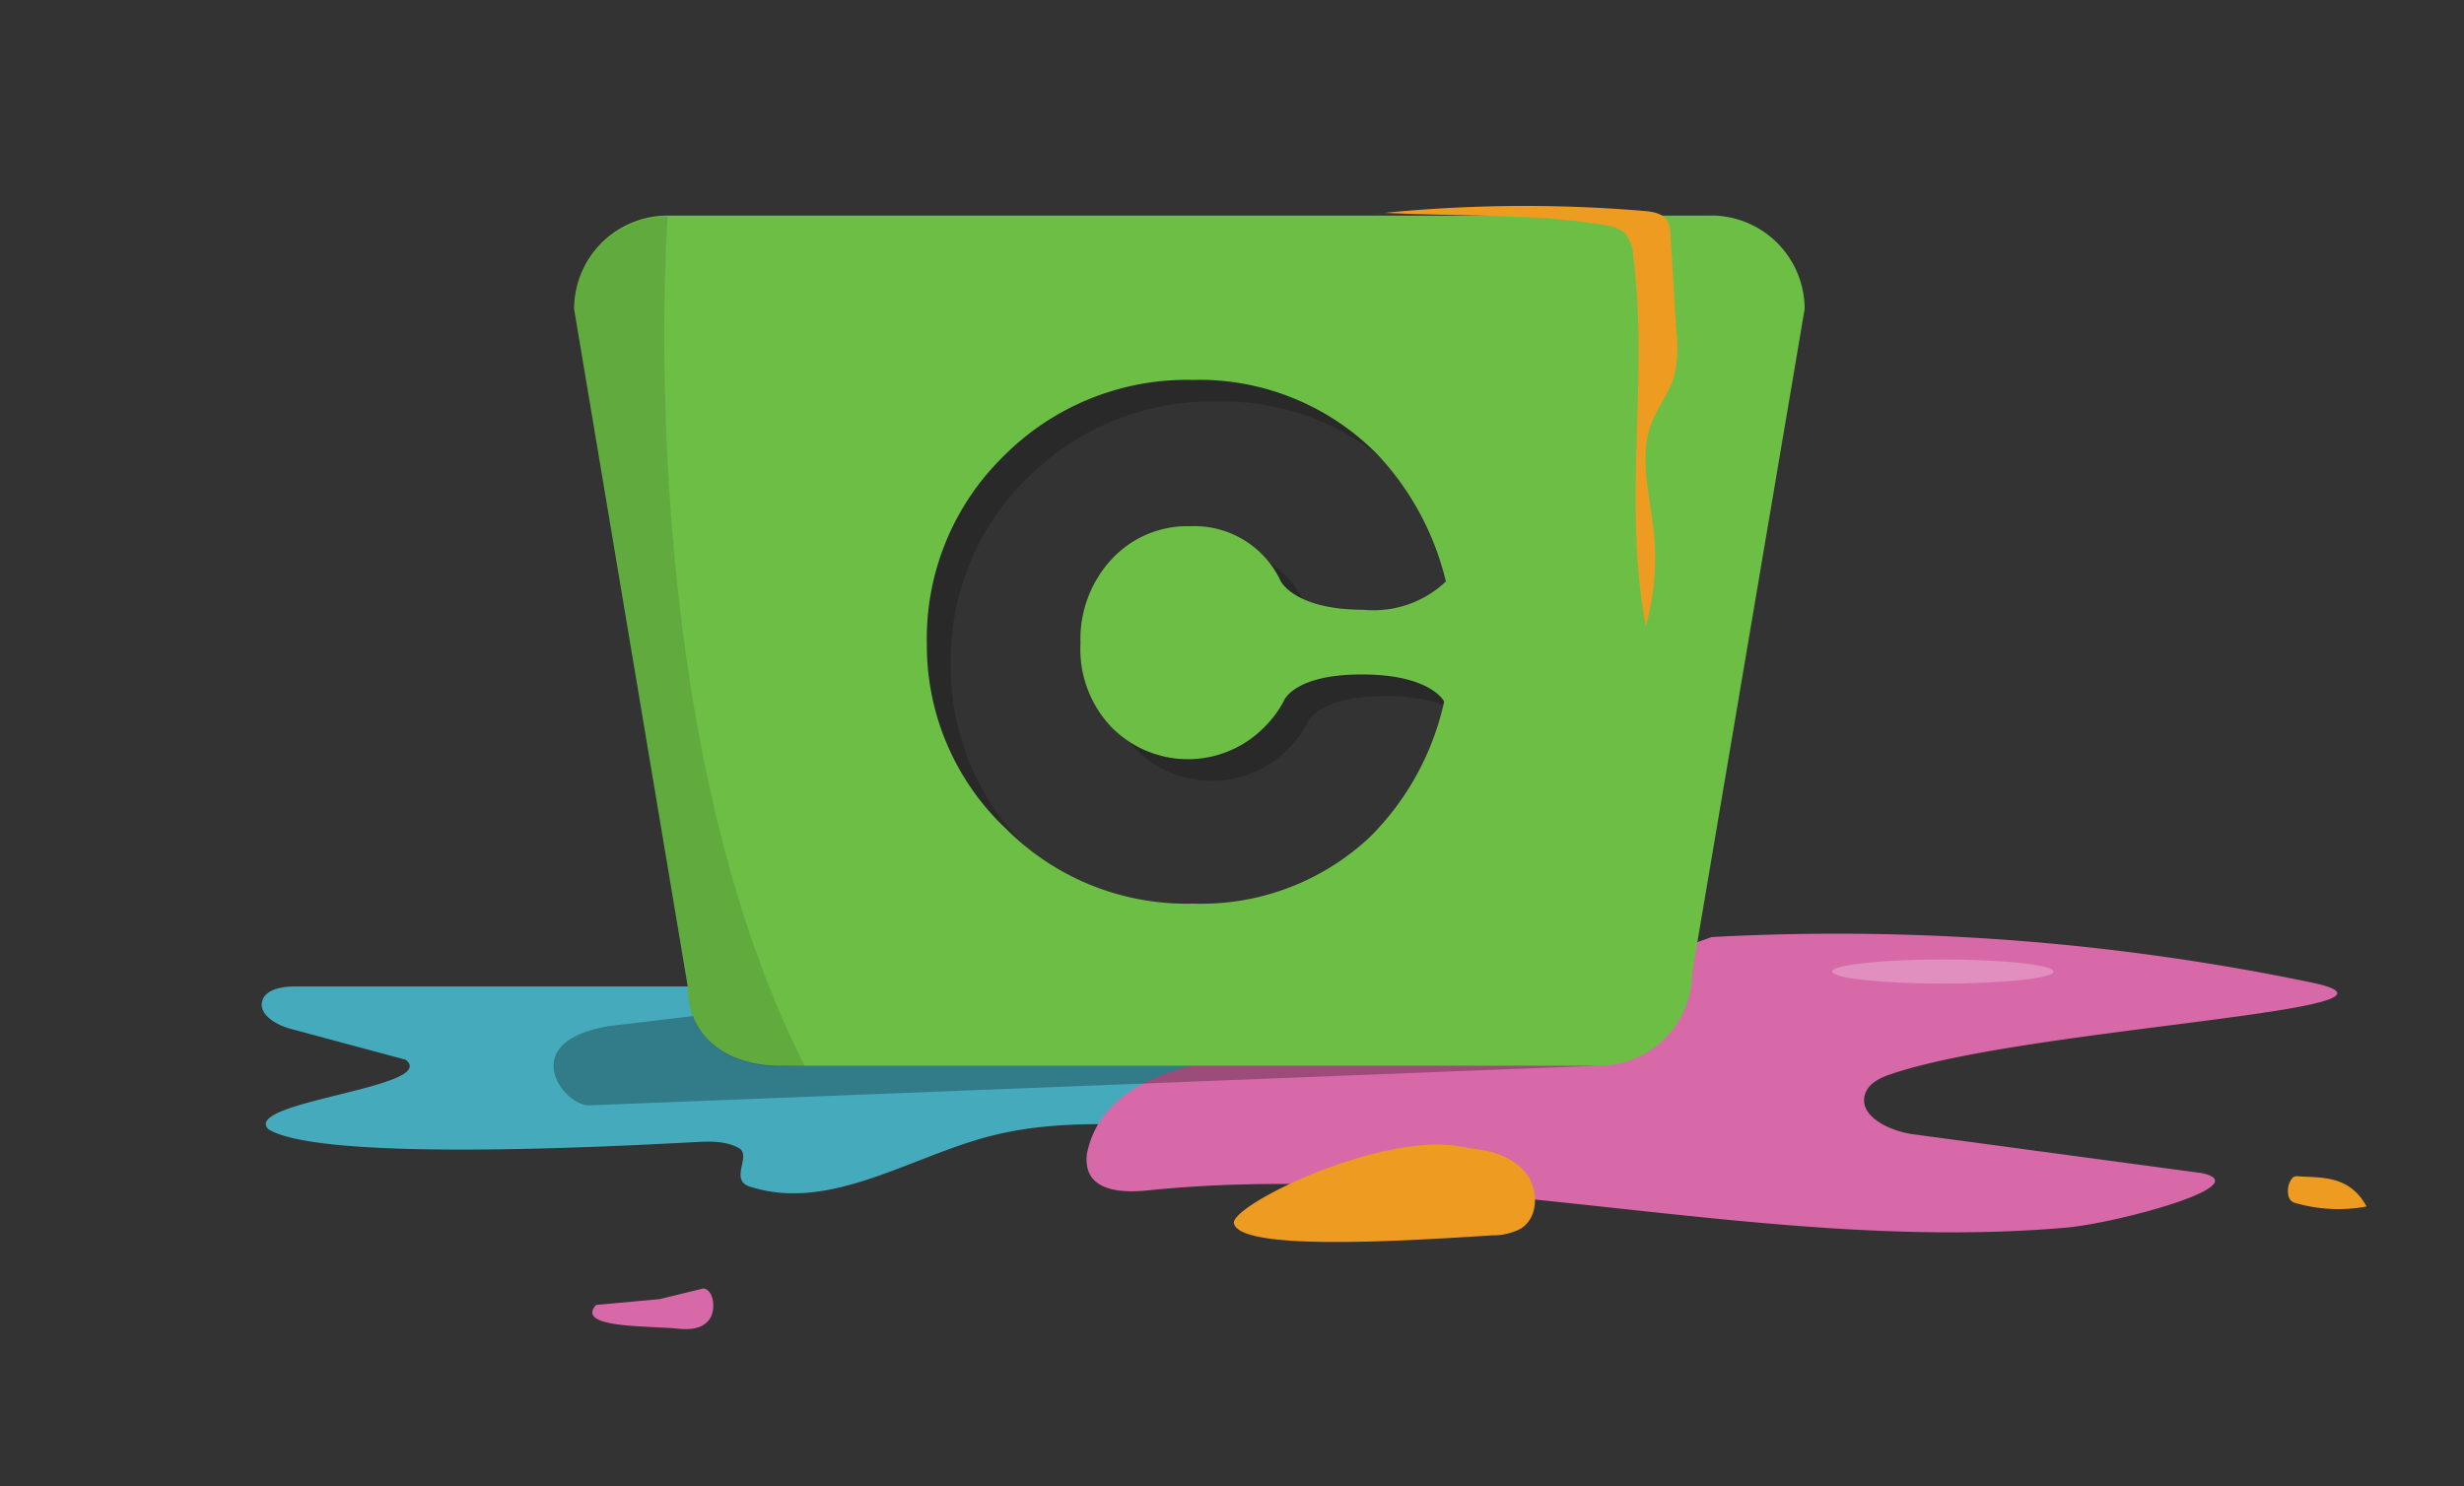 <svg id="Calque_1" data-name="Calque 1" xmlns="http://www.w3.org/2000/svg" width="310.8" height="187.5" viewBox="0 0 310.8 187.5"><rect x="0" y="0" width="310.8" height="187.5" fill="#333333" stroke="none"/><rect width="310.8" height="187.5" style="fill:#fff;opacity:0"/><path d="M101.64,44.72l10.15,81h92.1l2.9-81Zm41.6,49.78a13.52,13.52,0,0,0,19.22,0,13.52,13.52,0,0,0,2.45-3.27s1.12-3.41,9.88-3.41,10.39,3.41,10.39,3.41a34.59,34.59,0,0,1-9.43,17.15,31,31,0,0,1-22.27,8.31,32.11,32.11,0,0,1-23.6-9.42A31.78,31.78,0,0,1,119.93,84a32.18,32.18,0,0,1,9.65-23.68,32.63,32.63,0,0,1,23.9-9.65,31.46,31.46,0,0,1,23.31,9.43,35.34,35.34,0,0,1,8.61,16A13.19,13.19,0,0,1,175,79.65c-8.76,0-10.47-3.63-10.47-3.63a12,12,0,0,0-11.35-6.91,13,13,0,0,0-9.95,4.16,14.88,14.88,0,0,0-3.94,10.62A14.24,14.24,0,0,0,143.24,94.5Z" style="opacity:0.19"/><path d="M114.22,124.45h-77c-1.7,0-3.88.38-4.18,2s1.85,2.87,3.59,3.34l14.55,3.91c4.34,3.49-20.8,5.27-17.32,8.77,5.94,3.66,35.71,2.61,53.57,1.63,2-.11,4-.21,5.75.73s-1.4,4.16,1.59,4.93c9.87,3.08,19.8-3.67,29.8-6.34,13.43-3.6,27.75.28,41.54-1.51a5.18,5.18,0,0,0,3.1-1.16c2-2-.16-5.41-2.44-7.15-15.09-11.45-35.9-10.38-54.78-8.78" style="fill:#45abbc"/><path d="M215.9,118.22a294,294,0,0,1,75.4,5.68c17.54,3.52-35.44,5.68-52.8,11.62-1.27.43-2.66,1.06-3.17,2.31-1.16,2.87,2.92,4.86,6,5.27L277.73,148c7.18,1.53-10.81,6.33-17.13,6.88-38.59,3.34-77.37-8.68-115.9-4.69-2.85.29-6.58.14-7.46-2.58a4.85,4.85,0,0,1,0-2.67c2.31-9.15,14.05-11.43,23.47-11.93l32.07-1.7c2.41-.13,5-.3,7-1.66,2.41-1.65,3.46-4.62,5.08-7s4.78-4.52,7.34-3.1" style="fill:#d769a8"/><path d="M83.19,163.9l-8,.73c-.09.42.15-.17,0,0-2.72,3,6.85,2.61,10.4,3,1.34.13,2.85.1,3.82-1.08s.66-3.85-.69-4" style="fill:#d769a8"/><path d="M185.24,144.86c-10.2-2.69-30.62,7.44-29.57,9.57,1.12,3.44,21.72,2.11,32.6,1.42a7.4,7.4,0,0,0,3.6-.87c2.24-1.45,2.23-5,.53-7.06s-4.5-2.86-7.16-3.06" style="fill:#ed9c21"/><path d="M88.2,128.09c1.6-2.07,1.44-1.63,4-1.37l109.11,7.73h0l-127,5c-3.15.15-9.42-8,2.49-10Z" style="opacity:0.28"/><path d="M215.53,27.2H84.22A11.8,11.8,0,0,0,72.42,39h0l14.33,85.45c0,6.52,5.13,10,11.65,10h103A11.79,11.79,0,0,0,213.45,123v-.3L227.63,39a11.8,11.8,0,0,0-11.8-11.81ZM172,76.93c-8.76,0-10.47-3.64-10.47-3.64a12,12,0,0,0-11.36-6.9,13,13,0,0,0-9.94,4.15,14.84,14.84,0,0,0-3.94,10.62,14.24,14.24,0,0,0,3.94,10.61,13.52,13.52,0,0,0,19.22,0,13.93,13.93,0,0,0,2.45-3.26s1.11-3.42,9.87-3.42,10.39,3.42,10.39,3.42a34.46,34.46,0,0,1-9.42,17.14A31.06,31.06,0,0,1,150.51,114a32.14,32.14,0,0,1-23.6-9.43,31.74,31.74,0,0,1-10-23.31,32.16,32.16,0,0,1,9.65-23.68,32.61,32.61,0,0,1,23.9-9.65,31.52,31.52,0,0,1,23.31,9.43,35.53,35.53,0,0,1,8.61,16A13.26,13.26,0,0,1,172,76.93Z" style="fill:#6cbe45"/><path d="M290.53,148.6c-.46-.18-.94-.36-1.37,0a2.63,2.63,0,0,0-.48,2.35,1.13,1.13,0,0,0,.89.83,19.34,19.34,0,0,0,8.94.43c-2.18-4-5.73-3.59-8.63-3.81" style="fill:#ed9c21"/><path d="M173.25,27a179.65,179.65,0,0,1,34.08-.39c1.09.09,2.32.27,2.93,1.17a3.76,3.76,0,0,1,.45,1.88l.76,12.4a16,16,0,0,1-.29,5.39c-.61,2.07-2,3.8-2.82,5.8-1.71,4.35-.24,9.2.24,13.84a31.81,31.81,0,0,1-1,11.89C204.65,63.63,208,47.7,206,32.21a4.61,4.61,0,0,0-1.1-2.85,4.46,4.46,0,0,0-2.25-.92,78.69,78.69,0,0,0-11.38-1.07c-6.32-.29-10.27-.22-16.6-.51" style="fill:#ed9c21"/><path d="M84.22,27.31h0a11.81,11.81,0,0,0-11.8,11.8l14.33,85.46c0,6.51,5.13,10,11.65,10l3.1-.12C79.53,91.12,84.22,27.31,84.22,27.31Z" style="opacity:0.1"/><ellipse cx="245.05" cy="122.57" rx="13.96" ry="1.52" style="fill:#fff;opacity:0.25"/></svg>